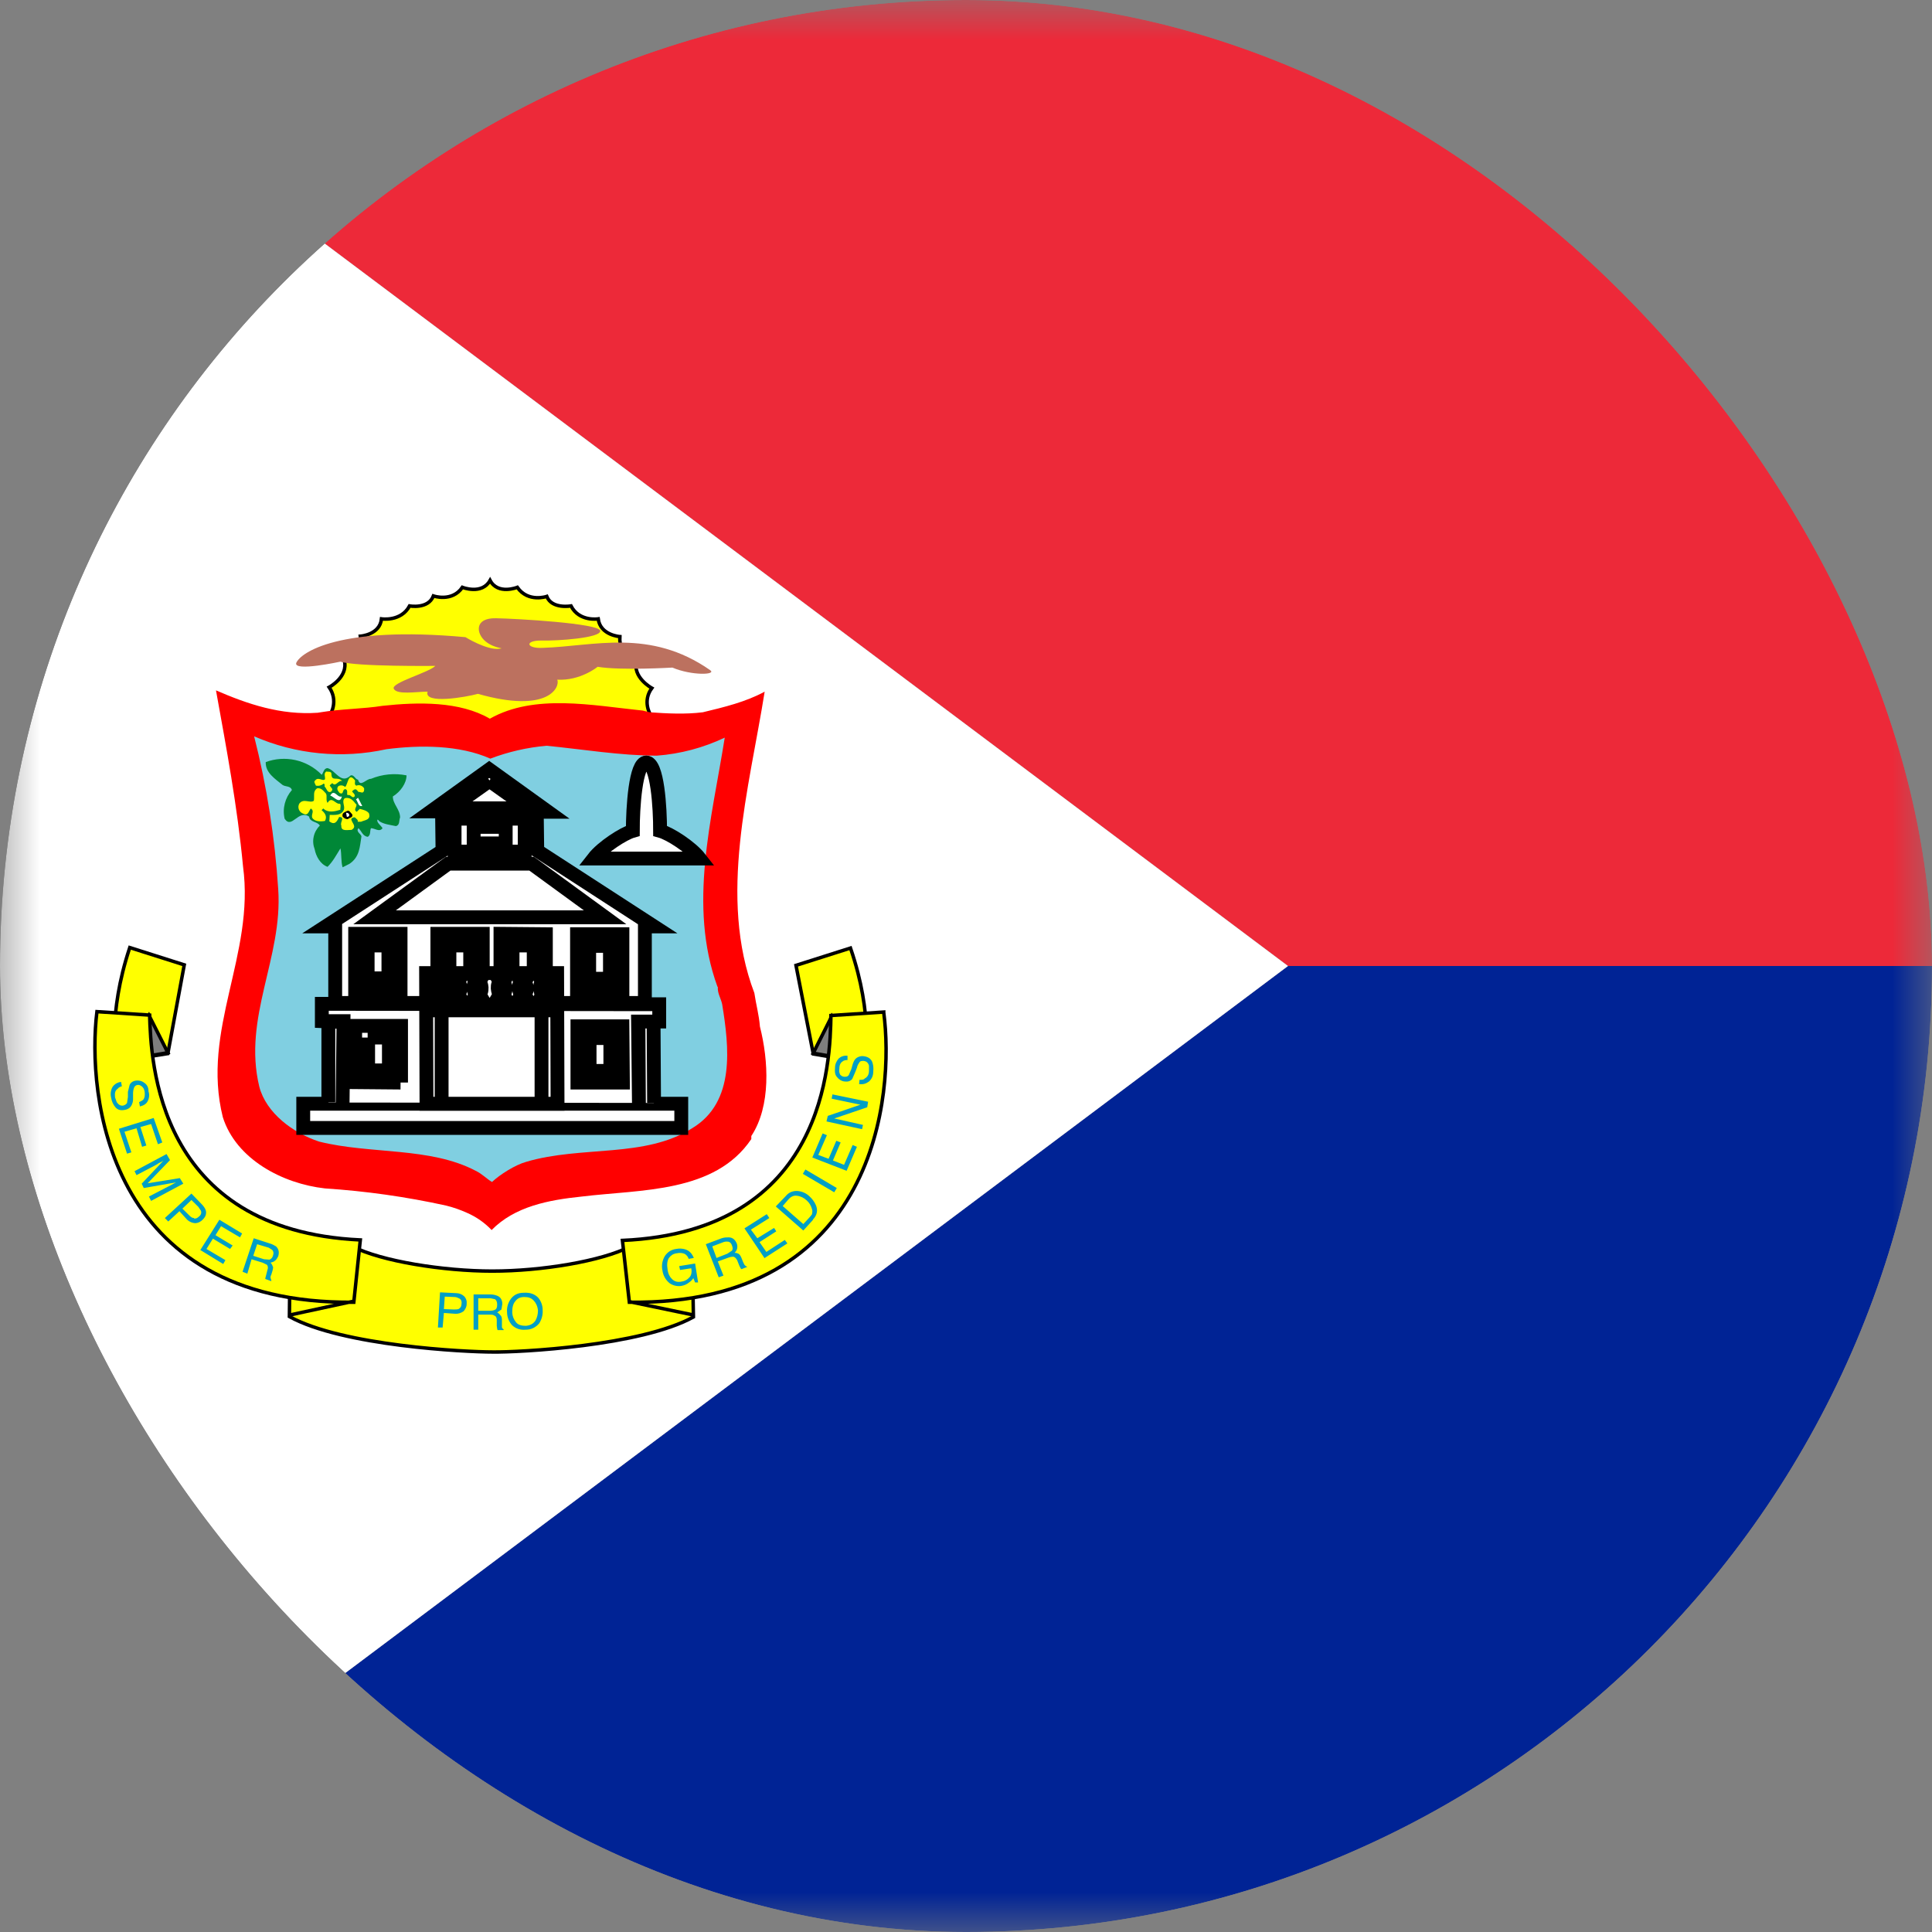 <svg width="24" height="24" viewBox="0 0 24 24" fill="none" xmlns="http://www.w3.org/2000/svg">
<rect x="0" y="0" width="24" height="24" fill="#808080" stroke="none"/>
<g clip-path="url(#clip0_208_25549)">
<mask id="mask0_208_25549" style="mask-type:luminance" maskUnits="userSpaceOnUse" x="0" y="0" width="24" height="25">
<path d="M0 0H24V24H0V0Z" fill="white"/>
</mask>
<g mask="url(#mask0_208_25549)">
<path fill-rule="evenodd" clip-rule="evenodd" d="M0 0H36.001V12H16L0 0Z" fill="#ED2939"/>
<path fill-rule="evenodd" clip-rule="evenodd" d="M0 24H36.001V12H16L0 24Z" fill="#002395"/>
<path fill-rule="evenodd" clip-rule="evenodd" d="M0 0L16 12L0 24V0Z" fill="white"/>
<path d="M8.075 9.056L8.08 8.875C8.08 8.875 7.979 8.715 8.096 8.544C8.096 8.544 7.851 8.411 7.91 8.208C7.91 8.208 7.686 8.155 7.702 7.909C7.702 7.909 7.462 7.893 7.435 7.685C7.435 7.685 7.195 7.728 7.094 7.525C7.094 7.525 6.859 7.573 6.79 7.408C6.79 7.408 6.566 7.488 6.427 7.296C6.427 7.296 6.187 7.392 6.086 7.211C5.99 7.392 5.75 7.296 5.75 7.296C5.616 7.488 5.387 7.403 5.387 7.403C5.323 7.573 5.088 7.525 5.088 7.525C4.981 7.723 4.742 7.685 4.742 7.685C4.72 7.888 4.475 7.904 4.475 7.904C4.483 7.97 4.467 8.036 4.431 8.092C4.395 8.147 4.341 8.189 4.277 8.208C4.331 8.411 4.091 8.539 4.091 8.539C4.208 8.709 4.107 8.869 4.107 8.869V9.04L8.075 9.056Z" fill="#FFFF00"/>
<path d="M8.076 9.058V8.87C8.076 8.87 7.979 8.709 8.097 8.548C8.097 8.548 7.85 8.413 7.909 8.209C7.909 8.209 7.684 8.156 7.7 7.908C7.7 7.908 7.458 7.892 7.431 7.688C7.431 7.688 7.195 7.726 7.093 7.527C7.093 7.527 6.856 7.57 6.792 7.409C6.792 7.409 6.561 7.489 6.426 7.296C6.426 7.296 6.185 7.393 6.088 7.21C5.986 7.393 5.744 7.296 5.744 7.296C5.615 7.484 5.384 7.403 5.384 7.403C5.319 7.57 5.088 7.527 5.088 7.527C4.981 7.726 4.739 7.688 4.739 7.688C4.718 7.887 4.476 7.903 4.476 7.903C4.485 7.969 4.469 8.035 4.433 8.091C4.396 8.146 4.341 8.186 4.277 8.204C4.331 8.408 4.089 8.537 4.089 8.537C4.207 8.709 4.105 8.87 4.105 8.87V9.042L8.076 9.058Z" stroke="black" stroke-width="0.043"/>
<path d="M7.984 8.827C7.36 8.763 6.64 8.614 6.085 8.928C5.712 8.71 5.195 8.72 4.752 8.768C4.517 8.806 4.235 8.806 3.984 8.848L3.947 8.854C3.488 8.886 3.077 8.747 2.683 8.576C2.811 9.286 2.949 10.016 3.019 10.763C3.168 11.862 2.496 12.79 2.768 13.878C2.933 14.4 3.509 14.704 4.037 14.763C4.543 14.796 5.046 14.867 5.541 14.976C5.631 14.998 5.719 15.029 5.803 15.067C5.917 15.117 6.021 15.189 6.107 15.28C6.395 14.987 6.811 14.907 7.227 14.864C7.963 14.774 8.88 14.822 9.333 14.15V14.112C9.579 13.739 9.547 13.174 9.44 12.752C9.429 12.608 9.392 12.48 9.371 12.336C8.917 11.142 9.307 9.798 9.499 8.592C9.264 8.72 8.997 8.784 8.731 8.848C8.517 8.875 8.288 8.864 8.069 8.848L7.984 8.827Z" fill="#FF0000"/>
<path d="M8.917 12.261C8.912 12.341 8.955 12.4 8.971 12.475C9.056 12.998 9.141 13.691 8.597 14.016C8.011 14.389 7.227 14.229 6.539 14.432C6.4 14.47 6.208 14.592 6.112 14.683C6.048 14.646 5.989 14.582 5.909 14.544C5.339 14.245 4.603 14.341 3.963 14.181C3.643 14.075 3.307 13.829 3.221 13.499C3.013 12.635 3.515 11.899 3.456 11.045C3.415 10.405 3.315 9.769 3.157 9.147C3.674 9.372 4.249 9.428 4.8 9.307C5.216 9.253 5.707 9.253 6.091 9.424C6.315 9.339 6.55 9.285 6.789 9.264C7.232 9.307 7.707 9.387 8.16 9.387C8.452 9.365 8.738 9.289 9.003 9.163C8.843 10.176 8.544 11.243 8.912 12.256" fill="#80CFE1"/>
<path d="M8.016 12.464L8.011 11.51H8.128L6.667 10.566V10.08H6.805L6.075 9.558L5.349 10.08H5.488V10.566L4.048 11.51H4.155L4.165 12.459H8.005" fill="white"/>
<path d="M8.011 12.465V11.508H8.124L6.674 10.568L6.668 10.084H6.808L6.077 9.558L5.352 10.079H5.491L5.497 10.568L4.046 11.508H4.164V12.459H8.011V12.465Z" stroke="black" stroke-width="0.172"/>
<path d="M8.464 13.712V14.011H3.771V13.707H8.464" fill="white"/>
<path d="M8.463 13.717V14.012H3.767V13.711H8.463V13.717Z" stroke="black" stroke-width="0.172"/>
<path d="M4.08 13.696V12.683H4.267L4.256 13.707L4.267 12.694L4 12.688V12.475H8.192V12.688H7.931H8.123V13.701" fill="white"/>
<path d="M4.079 13.695V12.685H4.267L4.256 13.706L4.267 12.696L3.998 12.685V12.47L8.189 12.475V12.69H7.931L7.937 13.711L7.926 12.69H8.119L8.125 13.7" stroke="black" stroke-width="0.172"/>
<path d="M4.982 13.448V12.744H4.412V13.443L4.976 13.448" stroke="black" stroke-width="0.172"/>
<path d="M4.573 12.889V13.297H4.831V12.889H4.567M7.738 13.448L7.732 12.749H7.173V13.448H7.738Z" stroke="black" stroke-width="0.172"/>
<path d="M7.324 12.895V13.303H7.582V12.895H7.324ZM7.732 12.303V11.605H7.168V12.303H7.732Z" stroke="black" stroke-width="0.172"/>
<path d="M7.319 11.75V12.158H7.577V11.75H7.319ZM4.976 12.303V11.6H4.412V12.298H4.976V12.303Z" stroke="black" stroke-width="0.172"/>
<path d="M5.997 12.303V11.6H5.433V12.298H5.997M4.567 11.745V12.153H4.825V11.745H4.567Z" stroke="black" stroke-width="0.172"/>
<path d="M5.583 11.745V12.153H5.841V11.745H5.583ZM6.781 12.303V11.605L6.217 11.6V12.298L6.781 12.303Z" stroke="black" stroke-width="0.172"/>
<path d="M6.367 11.745V12.153H6.63V11.745H6.367Z" stroke="black" stroke-width="0.172"/>
<path d="M6.923 12.091L6.928 13.712H5.301L5.296 12.085H6.923" fill="white"/>
<path d="M5.282 12.551H6.926M5.486 13.711V12.561M6.727 13.711V12.567M6.921 12.088L6.926 13.711H5.298L5.293 12.088H6.921ZM7.517 11.395L6.604 10.729H5.567L4.653 11.395H7.517ZM5.647 10.17V10.579H6.518V10.17H5.647Z" stroke="black" stroke-width="0.172"/>
<path d="M6.078 9.698L6.561 10.041H5.6L6.083 9.698M5.884 10.272V10.477H6.282V10.272H5.884Z" stroke="black" stroke-width="0.172"/>
<path d="M8.032 9.472C8.171 9.472 8.203 10.037 8.203 10.32C8.393 10.395 8.563 10.513 8.699 10.667H7.376C7.508 10.515 7.675 10.396 7.861 10.32C7.861 10.037 7.893 9.467 8.032 9.472Z" fill="white"/>
<path d="M6.437 12.132H6.556L6.518 12.201C6.518 12.201 6.577 12.271 6.518 12.357L6.55 12.411H6.443L6.47 12.357C6.47 12.357 6.416 12.261 6.47 12.196L6.437 12.137M8.028 9.472C8.168 9.472 8.2 10.036 8.2 10.321C8.318 10.353 8.581 10.52 8.694 10.665H7.372C7.485 10.52 7.749 10.353 7.861 10.321C7.861 10.036 7.894 9.472 8.028 9.472ZM5.368 12.132H5.486L5.454 12.196C5.454 12.196 5.508 12.271 5.454 12.357L5.486 12.411H5.368L5.4 12.357C5.4 12.357 5.347 12.261 5.4 12.196L5.368 12.132ZM5.61 12.132H5.728L5.696 12.196C5.696 12.196 5.75 12.271 5.696 12.357L5.728 12.411H5.61L5.642 12.357C5.642 12.357 5.588 12.261 5.642 12.196L5.61 12.132ZM5.879 12.132H5.991L5.959 12.196C5.959 12.196 6.013 12.271 5.959 12.357L5.991 12.411H5.879L5.906 12.357C5.906 12.357 5.852 12.261 5.906 12.196L5.873 12.132H5.879ZM6.174 12.132H6.292L6.255 12.201C6.255 12.201 6.314 12.271 6.255 12.357L6.287 12.411H6.174L6.206 12.357C6.206 12.357 6.153 12.261 6.206 12.196L6.174 12.137V12.132ZM6.701 12.137H6.819L6.781 12.201C6.781 12.201 6.84 12.271 6.781 12.357L6.814 12.411H6.706L6.733 12.357C6.733 12.357 6.679 12.261 6.733 12.196L6.701 12.137Z" stroke="black" stroke-width="0.172"/>
<path d="M6.117 15.787C6.7 15.802 7.28 15.701 7.824 15.488L8.602 15.419L8.613 16.358C7.962 16.72 6.453 16.8 6.117 16.795C5.786 16.795 4.256 16.72 3.6 16.358L3.61 15.414L4.384 15.483C4.936 15.696 5.525 15.801 6.117 15.792" fill="#FFFF00"/>
<path d="M6.115 15.79C6.727 15.79 7.474 15.667 7.829 15.484L8.597 15.42L8.614 16.36C7.963 16.72 6.448 16.8 6.12 16.795C5.787 16.795 4.256 16.72 3.595 16.355L3.605 15.414L4.379 15.484C4.734 15.667 5.508 15.79 6.115 15.79Z" stroke="black" stroke-width="0.043"/>
<path d="M1.611 11.771L2.293 11.984L2.085 13.088L1.445 13.19C1.445 13.19 1.339 12.608 1.611 11.771Z" fill="#FFFF00"/>
<path d="M1.612 11.771L2.289 11.986L2.085 13.088L1.44 13.19C1.44 13.19 1.333 12.61 1.612 11.771Z" stroke="black" stroke-width="0.043"/>
<path d="M2.085 13.078L1.445 13.19L1.851 12.608L2.085 13.078Z" fill="#7E7E7E"/>
<path d="M2.085 13.077L1.44 13.185L1.849 12.61L2.085 13.077Z" stroke="black" stroke-width="0.043"/>
<path d="M1.205 12.566L1.861 12.614C1.877 13.168 1.941 15.286 4.475 15.403L4.395 16.176C1.312 16.208 1.083 13.574 1.205 12.566Z" fill="#FFFF00"/>
<path d="M3.611 16.333L4.385 16.166M1.204 12.567L1.859 12.61C1.875 13.168 1.94 15.285 4.476 15.403L4.395 16.177C1.311 16.209 1.08 13.577 1.204 12.567Z" stroke="black" stroke-width="0.043"/>
<path d="M10.566 11.776L9.889 11.989L10.102 13.094L10.747 13.2C10.747 13.2 10.854 12.614 10.566 11.776Z" fill="#FFFF00"/>
<path d="M10.565 11.777L9.888 11.992L10.103 13.093L10.747 13.201C10.747 13.201 10.855 12.62 10.565 11.777Z" stroke="black" stroke-width="0.043"/>
<path d="M10.102 13.083L10.747 13.195L10.336 12.619L10.102 13.083Z" fill="#7E7E7E"/>
<path d="M10.102 13.083L10.747 13.195L10.334 12.621L10.102 13.083Z" stroke="black" stroke-width="0.043"/>
<path d="M10.982 12.571L10.325 12.619C10.315 13.174 10.267 15.296 7.733 15.408L7.819 16.176C10.902 16.213 11.115 13.579 10.982 12.571Z" fill="#FFFF00"/>
<path d="M8.603 16.333L7.829 16.172M10.978 12.572L10.322 12.615C10.312 13.174 10.269 15.296 7.732 15.409L7.818 16.177C10.903 16.215 11.112 13.582 10.978 12.577V12.572Z" stroke="black" stroke-width="0.043"/>
<path d="M5.707 16.256C5.691 16.267 5.664 16.267 5.637 16.267L5.514 16.262L5.525 16.107L5.648 16.112C5.669 16.112 5.691 16.123 5.701 16.128C5.728 16.139 5.739 16.166 5.733 16.198C5.733 16.224 5.723 16.246 5.707 16.251M5.498 16.496L5.514 16.31L5.653 16.32C5.691 16.323 5.729 16.311 5.76 16.288C5.781 16.262 5.797 16.235 5.797 16.198C5.799 16.18 5.798 16.163 5.792 16.146C5.787 16.13 5.777 16.114 5.765 16.102C5.739 16.078 5.705 16.065 5.669 16.064L5.466 16.054L5.44 16.491H5.498M5.947 16.128H6.096L6.149 16.139C6.165 16.15 6.176 16.171 6.176 16.203C6.176 16.235 6.171 16.256 6.155 16.267C6.139 16.278 6.112 16.283 6.085 16.283H5.941V16.128M5.941 16.518V16.331H6.08C6.107 16.331 6.128 16.331 6.139 16.342C6.16 16.347 6.171 16.368 6.171 16.395V16.47L6.176 16.507L6.181 16.523H6.256V16.512C6.25 16.51 6.246 16.506 6.242 16.502C6.238 16.497 6.236 16.492 6.235 16.486V16.39C6.235 16.363 6.224 16.342 6.213 16.336C6.204 16.322 6.191 16.311 6.176 16.304L6.229 16.267L6.24 16.198C6.24 16.15 6.219 16.112 6.176 16.096C6.149 16.085 6.12 16.08 6.091 16.08H5.883V16.518H5.941ZM6.411 16.427C6.382 16.392 6.365 16.349 6.363 16.304C6.363 16.24 6.373 16.198 6.4 16.166C6.427 16.128 6.464 16.112 6.512 16.112C6.565 16.112 6.597 16.123 6.629 16.155C6.656 16.182 6.677 16.224 6.683 16.278C6.683 16.326 6.672 16.368 6.651 16.406C6.624 16.443 6.592 16.464 6.533 16.47C6.48 16.47 6.437 16.459 6.411 16.427ZM6.336 16.15C6.307 16.196 6.294 16.25 6.299 16.304C6.3 16.364 6.323 16.42 6.363 16.464C6.385 16.484 6.411 16.5 6.44 16.509C6.468 16.518 6.498 16.521 6.528 16.518C6.561 16.519 6.593 16.512 6.623 16.498C6.652 16.484 6.678 16.464 6.699 16.438C6.73 16.389 6.745 16.331 6.741 16.272C6.741 16.218 6.722 16.165 6.688 16.123C6.645 16.075 6.581 16.054 6.507 16.059C6.427 16.059 6.373 16.091 6.336 16.15ZM8.4 15.515C8.437 15.507 8.476 15.509 8.512 15.52C8.565 15.536 8.597 15.574 8.619 15.627L8.555 15.638C8.55 15.624 8.544 15.611 8.534 15.6C8.525 15.589 8.514 15.58 8.501 15.574C8.472 15.563 8.441 15.562 8.411 15.568C8.39 15.57 8.371 15.576 8.353 15.586C8.336 15.597 8.321 15.611 8.309 15.627C8.288 15.664 8.283 15.707 8.293 15.771C8.299 15.824 8.32 15.862 8.347 15.888C8.379 15.92 8.416 15.931 8.469 15.92C8.507 15.915 8.541 15.896 8.565 15.867C8.587 15.846 8.597 15.803 8.587 15.755L8.448 15.776L8.437 15.728L8.635 15.696L8.672 15.931H8.635L8.613 15.878C8.599 15.899 8.581 15.917 8.56 15.931C8.532 15.954 8.499 15.968 8.464 15.974C8.414 15.982 8.362 15.97 8.32 15.942C8.295 15.922 8.274 15.898 8.259 15.871C8.243 15.843 8.233 15.813 8.229 15.782C8.222 15.751 8.222 15.719 8.227 15.688C8.233 15.657 8.244 15.627 8.261 15.6C8.277 15.577 8.297 15.557 8.321 15.542C8.345 15.528 8.372 15.518 8.4 15.515ZM8.848 15.483L8.987 15.43C9.004 15.424 9.022 15.422 9.04 15.424C9.061 15.424 9.083 15.44 9.093 15.472C9.104 15.499 9.104 15.52 9.093 15.536L9.035 15.574L8.901 15.627L8.848 15.483ZM8.987 15.846L8.917 15.67L9.051 15.622C9.068 15.615 9.086 15.612 9.104 15.611C9.125 15.611 9.141 15.627 9.157 15.654L9.184 15.723L9.2 15.755L9.211 15.766L9.28 15.739V15.734C9.269 15.734 9.259 15.723 9.248 15.712L9.232 15.68L9.211 15.627C9.2 15.6 9.189 15.584 9.173 15.574C9.158 15.567 9.142 15.563 9.125 15.563C9.141 15.547 9.152 15.531 9.157 15.51C9.161 15.488 9.16 15.466 9.152 15.446C9.131 15.398 9.099 15.371 9.051 15.371C9.029 15.371 8.997 15.371 8.965 15.382L8.768 15.456L8.928 15.867L8.987 15.846ZM9.499 15.632L9.248 15.259L9.525 15.083L9.557 15.131L9.328 15.275L9.408 15.382L9.616 15.254L9.643 15.296L9.435 15.43L9.52 15.552L9.749 15.403L9.781 15.446L9.499 15.627M9.723 14.982L9.792 14.902C9.824 14.864 9.861 14.848 9.899 14.854C9.945 14.859 9.988 14.88 10.021 14.912C10.052 14.939 10.074 14.975 10.085 15.014C10.096 15.04 10.091 15.067 10.085 15.088L10.053 15.126L9.979 15.206L9.723 14.982ZM10.096 15.152C10.149 15.099 10.165 15.035 10.133 14.966C10.114 14.925 10.087 14.889 10.053 14.859C10.014 14.822 9.963 14.8 9.909 14.795C9.881 14.793 9.853 14.797 9.826 14.808C9.8 14.819 9.778 14.837 9.76 14.859L9.637 14.987L9.979 15.286L10.101 15.152M10.363 14.811L9.973 14.582L10.005 14.528L10.395 14.758L10.363 14.811ZM10.517 14.544L10.091 14.379L10.219 14.08L10.272 14.102L10.165 14.347L10.293 14.395L10.389 14.171L10.443 14.192L10.347 14.416L10.485 14.47L10.592 14.224L10.645 14.246L10.517 14.544ZM10.709 14.027L10.267 13.931L10.283 13.862L10.688 13.723L10.331 13.648L10.341 13.595L10.784 13.686L10.773 13.755L10.363 13.894L10.72 13.974L10.709 14.027ZM10.672 13.467L10.677 13.414C10.704 13.414 10.731 13.414 10.741 13.398C10.773 13.382 10.795 13.35 10.795 13.302V13.238C10.784 13.2 10.763 13.184 10.731 13.179C10.704 13.179 10.688 13.179 10.677 13.195C10.667 13.211 10.651 13.232 10.645 13.264L10.624 13.318L10.587 13.403C10.565 13.43 10.533 13.44 10.496 13.435C10.477 13.434 10.459 13.428 10.442 13.419C10.426 13.409 10.411 13.397 10.4 13.382C10.373 13.355 10.368 13.318 10.373 13.264C10.373 13.222 10.389 13.184 10.416 13.152C10.443 13.126 10.48 13.11 10.528 13.115V13.168C10.501 13.168 10.48 13.174 10.469 13.184C10.443 13.2 10.427 13.227 10.427 13.275C10.421 13.307 10.427 13.328 10.437 13.35C10.453 13.366 10.469 13.376 10.491 13.376C10.512 13.376 10.528 13.376 10.544 13.355L10.576 13.28L10.592 13.222C10.603 13.19 10.613 13.168 10.629 13.152C10.642 13.14 10.657 13.131 10.674 13.126C10.69 13.12 10.708 13.118 10.725 13.12C10.779 13.126 10.811 13.147 10.832 13.184C10.848 13.222 10.853 13.264 10.848 13.312C10.848 13.335 10.844 13.358 10.835 13.38C10.825 13.401 10.812 13.42 10.795 13.435C10.777 13.448 10.758 13.458 10.737 13.464C10.716 13.469 10.694 13.47 10.672 13.467ZM1.504 13.44L1.514 13.494C1.493 13.499 1.472 13.51 1.461 13.526C1.429 13.547 1.424 13.579 1.429 13.632L1.45 13.691C1.472 13.723 1.498 13.739 1.53 13.734C1.552 13.728 1.568 13.718 1.578 13.702L1.589 13.627V13.563L1.61 13.478C1.621 13.451 1.648 13.43 1.685 13.424C1.704 13.421 1.723 13.422 1.741 13.426C1.76 13.431 1.777 13.439 1.792 13.451C1.824 13.472 1.845 13.504 1.845 13.558C1.852 13.578 1.854 13.599 1.852 13.62C1.85 13.641 1.844 13.662 1.834 13.68C1.818 13.712 1.786 13.734 1.738 13.744L1.728 13.691C1.749 13.68 1.765 13.675 1.781 13.659C1.797 13.638 1.802 13.606 1.797 13.563C1.792 13.531 1.781 13.51 1.76 13.494C1.752 13.488 1.744 13.483 1.735 13.48C1.726 13.477 1.716 13.476 1.706 13.478C1.697 13.479 1.687 13.484 1.68 13.49C1.672 13.497 1.667 13.505 1.664 13.515C1.655 13.541 1.652 13.568 1.653 13.595V13.659C1.652 13.685 1.645 13.711 1.632 13.734C1.624 13.748 1.612 13.761 1.598 13.77C1.584 13.779 1.568 13.785 1.552 13.787C1.498 13.798 1.461 13.787 1.434 13.755C1.406 13.722 1.387 13.681 1.381 13.638C1.369 13.593 1.375 13.545 1.397 13.504C1.409 13.486 1.425 13.471 1.443 13.46C1.462 13.449 1.482 13.442 1.504 13.44ZM1.477 14.022L1.909 13.888L2.016 14.192L1.962 14.214L1.877 13.963L1.744 14L1.818 14.23L1.765 14.246L1.696 14.016L1.546 14.059L1.632 14.315L1.578 14.331L1.477 14.022ZM1.669 14.55L2.069 14.336L2.112 14.411L1.834 14.699L2.234 14.635L2.277 14.704L1.877 14.918L1.85 14.864L2.085 14.742L2.128 14.72L2.186 14.688L1.786 14.758L1.76 14.704L2.032 14.416L2.016 14.427L1.973 14.448C1.96 14.458 1.945 14.467 1.93 14.475L1.696 14.598L1.669 14.544M2.41 15.131C2.389 15.131 2.373 15.12 2.352 15.099L2.266 15.014L2.378 14.907L2.464 14.992L2.496 15.04C2.506 15.067 2.496 15.094 2.474 15.11C2.453 15.131 2.432 15.142 2.41 15.136M2.09 15.174L2.229 15.046L2.325 15.152C2.353 15.178 2.389 15.193 2.426 15.195C2.461 15.193 2.493 15.177 2.517 15.152C2.544 15.126 2.56 15.099 2.56 15.062C2.56 15.03 2.544 15.003 2.517 14.971L2.378 14.827L2.048 15.131L2.09 15.174ZM2.49 15.526L2.725 15.152L3.008 15.323L2.981 15.371L2.746 15.232L2.677 15.344L2.89 15.472L2.858 15.515L2.645 15.387L2.565 15.515L2.8 15.654L2.773 15.702L2.485 15.526M3.194 15.456L3.338 15.499L3.381 15.526C3.397 15.542 3.402 15.568 3.392 15.595C3.386 15.622 3.37 15.638 3.349 15.648L3.28 15.643L3.146 15.6L3.194 15.456ZM3.072 15.824L3.125 15.643L3.264 15.686L3.317 15.712C3.328 15.728 3.333 15.75 3.322 15.776L3.306 15.84L3.296 15.878V15.888L3.37 15.915V15.904L3.36 15.872C3.36 15.867 3.36 15.851 3.37 15.835L3.386 15.782C3.392 15.755 3.397 15.739 3.386 15.728C3.382 15.712 3.373 15.697 3.36 15.686C3.381 15.68 3.402 15.675 3.418 15.659C3.434 15.648 3.445 15.627 3.456 15.606C3.472 15.552 3.461 15.515 3.429 15.483C3.408 15.472 3.386 15.456 3.349 15.446L3.152 15.382L3.013 15.798L3.066 15.819" fill="#009FC5"/>
<path d="M3.68 8.235C3.734 8.107 4.208 7.771 5.782 7.915C5.782 7.915 6.048 8.08 6.203 8.059C6.288 8.048 6.15 8.064 6.032 7.968C5.915 7.872 5.888 7.675 6.16 7.68C6.427 7.685 7.44 7.744 7.456 7.835C7.472 7.925 6.923 7.963 6.72 7.957C6.512 7.957 6.539 8.059 6.742 8.048C7.382 8.027 8.075 7.803 8.822 8.325C8.907 8.384 8.593 8.395 8.353 8.293C8.353 8.293 7.702 8.331 7.424 8.283C7.424 8.283 7.211 8.459 6.923 8.443C6.96 8.533 6.816 8.869 5.936 8.619C5.787 8.661 5.259 8.752 5.312 8.592C5.174 8.592 4.928 8.635 4.891 8.555C4.859 8.48 5.323 8.357 5.408 8.272C5.408 8.272 4.416 8.283 4.23 8.219C4.23 8.219 3.643 8.347 3.68 8.235Z" fill="#BC715F"/>
<path d="M4 9.622C4.016 9.595 4.026 9.542 4.069 9.542C4.17 9.568 4.234 9.75 4.357 9.632C4.4 9.622 4.41 9.68 4.448 9.686C4.474 9.787 4.554 9.67 4.608 9.675C4.748 9.617 4.902 9.602 5.05 9.632C5.05 9.728 4.976 9.835 4.88 9.894C4.88 9.99 4.97 10.054 4.97 10.155C4.954 10.192 4.97 10.251 4.917 10.262C4.842 10.246 4.773 10.24 4.714 10.203C4.704 10.192 4.698 10.182 4.688 10.182C4.677 10.219 4.73 10.251 4.752 10.288C4.714 10.342 4.656 10.288 4.608 10.288C4.592 10.326 4.608 10.368 4.57 10.395C4.506 10.39 4.49 10.32 4.453 10.288C4.416 10.331 4.485 10.358 4.49 10.39C4.469 10.518 4.469 10.646 4.341 10.731L4.256 10.774C4.234 10.704 4.245 10.608 4.229 10.539C4.176 10.624 4.138 10.699 4.069 10.768C3.978 10.736 3.925 10.635 3.909 10.55C3.89 10.5 3.885 10.445 3.897 10.393C3.908 10.341 3.935 10.293 3.973 10.256C3.946 10.203 3.85 10.219 3.84 10.144C3.701 10.054 3.626 10.304 3.536 10.171C3.521 10.108 3.522 10.043 3.538 9.981C3.554 9.919 3.584 9.862 3.626 9.814C3.61 9.76 3.546 9.776 3.509 9.75C3.418 9.675 3.296 9.6 3.301 9.467C3.419 9.423 3.547 9.415 3.67 9.442C3.793 9.47 3.906 9.532 3.994 9.622" fill="#008737"/>
<path d="M4.117 9.611C4.117 9.718 4.192 9.638 4.251 9.702C4.203 9.686 4.171 9.782 4.128 9.728L4.096 9.755C4.112 9.792 4.149 9.798 4.112 9.835C4.064 9.856 4.059 9.792 4.032 9.771C4.032 9.76 4.037 9.739 4.021 9.734C3.995 9.755 3.968 9.766 3.925 9.76C3.915 9.739 3.893 9.707 3.915 9.696C3.952 9.643 4.011 9.712 4.037 9.68C4.043 9.648 4.016 9.611 4.053 9.584C4.075 9.59 4.107 9.579 4.117 9.606M4.411 9.696C4.411 9.718 4.4 9.75 4.427 9.76C4.464 9.744 4.501 9.76 4.523 9.792C4.523 9.814 4.528 9.835 4.501 9.846L4.448 9.835C4.448 9.824 4.432 9.819 4.427 9.808C4.4 9.798 4.389 9.819 4.373 9.83C4.384 9.851 4.416 9.867 4.405 9.894C4.373 9.926 4.357 9.862 4.32 9.878C4.299 9.867 4.331 9.819 4.293 9.803C4.245 9.803 4.277 9.878 4.219 9.851C4.197 9.824 4.176 9.798 4.203 9.766C4.216 9.758 4.232 9.755 4.247 9.757C4.262 9.759 4.277 9.766 4.288 9.776C4.325 9.739 4.325 9.584 4.411 9.696ZM4.048 9.856C4.069 9.888 4.043 9.936 4.069 9.974C4.123 9.883 4.165 9.995 4.224 9.984C4.24 10.006 4.224 10.038 4.229 10.059C4.16 10.08 4.075 10.102 4.016 10.043L3.995 10.064C4.032 10.096 4.069 10.139 4.037 10.198C3.984 10.208 3.904 10.208 3.877 10.155C3.867 10.107 3.909 10.075 3.861 10.043C3.829 10.086 3.829 10.144 3.755 10.102C3.744 10.097 3.735 10.089 3.728 10.081C3.72 10.072 3.715 10.062 3.711 10.051C3.708 10.04 3.706 10.028 3.707 10.017C3.709 10.005 3.712 9.994 3.717 9.984C3.771 9.91 3.851 9.984 3.899 9.947C3.909 9.883 3.883 9.83 3.941 9.792C3.995 9.787 4.016 9.824 4.048 9.856Z" fill="#FFFF00"/>
<path d="M4.246 9.894C4.224 10 4.139 9.888 4.102 9.883C4.155 9.792 4.187 9.915 4.246 9.894ZM4.502 10.011C4.448 10.027 4.448 9.958 4.422 9.931L4.448 9.91L4.502 10.016" fill="white"/>
<path d="M4.427 9.989C4.437 10.027 4.384 10.059 4.432 10.085L4.469 10.048C4.512 10.059 4.555 10.069 4.582 10.101C4.614 10.187 4.528 10.187 4.485 10.208H4.443C4.453 10.181 4.421 10.171 4.411 10.155C4.402 10.152 4.392 10.153 4.383 10.157C4.374 10.161 4.367 10.168 4.363 10.176C4.373 10.229 4.437 10.267 4.368 10.309C4.315 10.309 4.235 10.331 4.24 10.256C4.219 10.213 4.293 10.149 4.213 10.149C4.187 10.203 4.16 10.256 4.091 10.203L4.096 10.123C4.16 10.123 4.24 10.133 4.272 10.059C4.288 10.005 4.24 9.957 4.283 9.915C4.352 9.899 4.389 9.947 4.421 9.989" fill="#FFFF00"/>
<path d="M4.373 10.112C4.394 10.155 4.346 10.155 4.32 10.176C4.293 10.176 4.277 10.166 4.256 10.144C4.245 10.096 4.282 10.091 4.309 10.075C4.341 10.059 4.352 10.096 4.373 10.112Z" fill="black"/>
<path d="M4.336 10.133C4.331 10.149 4.32 10.144 4.309 10.149L4.299 10.096C4.32 10.096 4.347 10.107 4.336 10.139" fill="white"/>
</g>
</g>
<defs>
<clipPath id="clip0_208_25549">
<rect width="24" height="24" rx="12" fill="white"/>
</clipPath>
</defs>
</svg>
